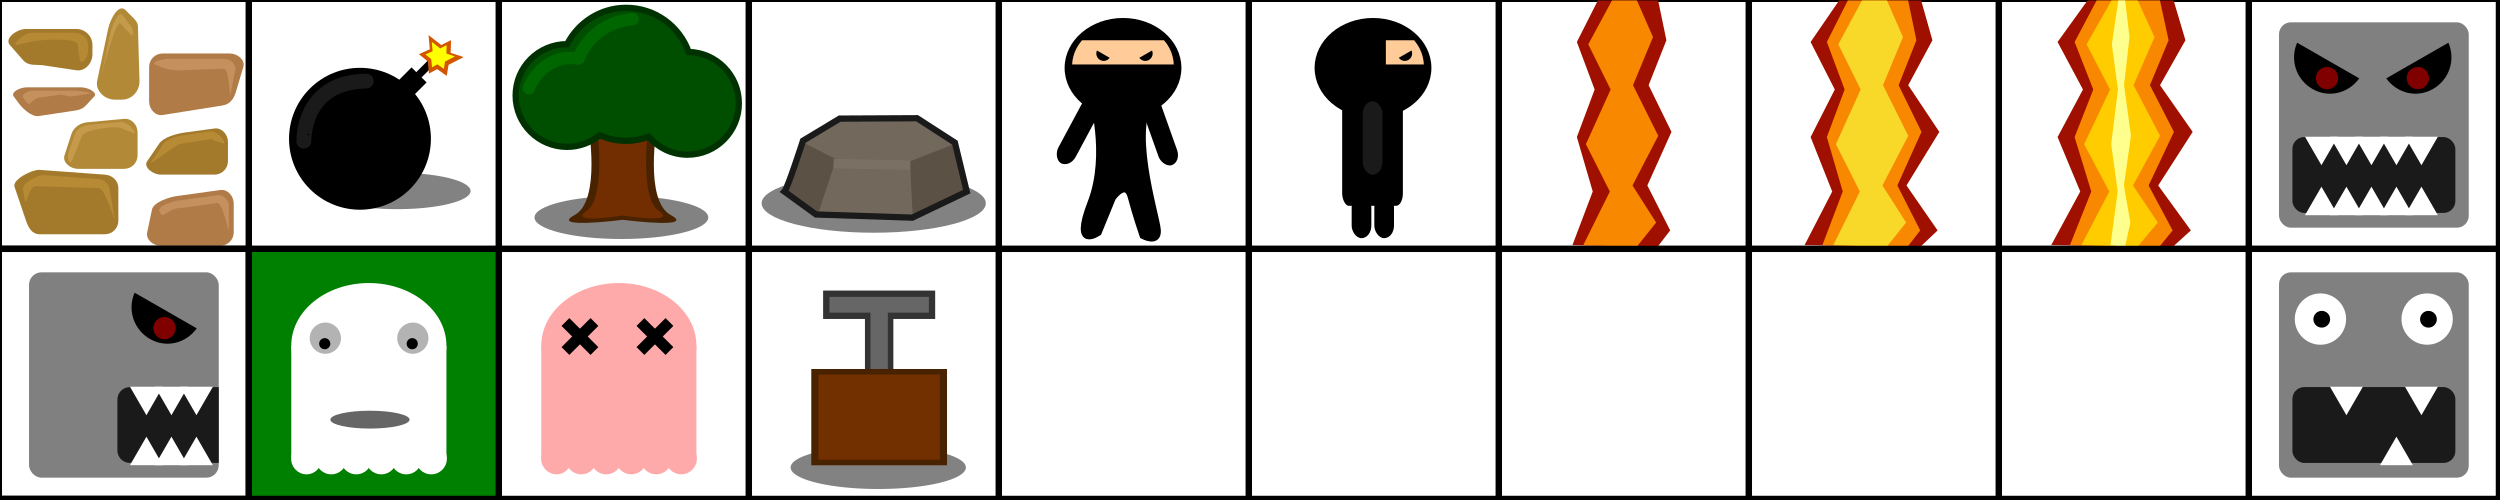<?xml version="1.0" encoding="UTF-8" standalone="no"?>
<!-- Created with Inkscape (http://www.inkscape.org/) -->

<svg
   xmlns:dc="http://purl.org/dc/elements/1.1/"
   xmlns:cc="http://creativecommons.org/ns#"
   xmlns:rdf="http://www.w3.org/1999/02/22-rdf-syntax-ns#"
   xmlns:svg="http://www.w3.org/2000/svg"
   xmlns="http://www.w3.org/2000/svg"
   xmlns:sodipodi="http://sodipodi.sourceforge.net/DTD/sodipodi-0.dtd"
   xmlns:inkscape="http://www.inkscape.org/namespaces/inkscape"
   width="400"
   height="80"
   id="svg2"
   version="1.1"
   inkscape:version="0.48.3.1 r9886"
   sodipodi:docname="spritesheet.svg">
  <defs
     id="defs4" />
  <sodipodi:namedview
     id="base"
     pagecolor="#000000"
     bordercolor="#666666"
     borderopacity="1.0"
     inkscape:pageopacity="0"
     inkscape:pageshadow="2"
     inkscape:zoom="2.8"
     inkscape:cx="180.05794"
     inkscape:cy="51.049922"
     inkscape:document-units="px"
     inkscape:current-layer="layer1"
     showgrid="false"
     inkscape:window-width="1920"
     inkscape:window-height="1004"
     inkscape:window-x="0"
     inkscape:window-y="24"
     inkscape:window-maximized="1"
     showguides="true"
     inkscape:guide-bbox="true" />
  <g
     inkscape:label="Layer 1"
     inkscape:groupmode="layer"
     id="layer1"
     transform="translate(0,-972.362)">
    <path
       sodipodi:type="arc"
       style="opacity:0.7;fill:#4d4d4d;fill-opacity:1;stroke:none"
       id="path3136"
       sodipodi:cx="64.902298"
       sodipodi:cy="34.570431"
       sodipodi:rx="14.77348"
       sodipodi:ry="3.661803"
       d="m 79.676,34.57 a 14.773,3.662 0 1 1 -29.547,0 14.773,3.662 0 1 1 29.547,0 z"
       transform="matrix(0.949,0,0,0.941,78.93,1014.626)" />
    <rect
       style="fill:#808080;fill-opacity:1;stroke:none"
       id="rect4986"
       width="30.357"
       height="32.857"
       x="4.643"
       y="1015.934"
       rx="2"
       ry="2" />
    <path
       transform="matrix(1,0,0,0.855,10.859,976.234)"
       d="m 178.166,8.18 c 0,5.16 -4.183,9.344 -9.344,9.344 -5.16,0 -9.344,-4.183 -9.344,-9.344 0,-5.16 4.183,-9.344 9.344,-9.344 5.16,0 9.344,4.183 9.344,9.344 z"
       sodipodi:ry="9.3439112"
       sodipodi:rx="9.3439112"
       sodipodi:cy="8.1801949"
       sodipodi:cx="168.82175"
       id="path4053"
       style="fill:#000000;fill-opacity:1;stroke:none"
       sodipodi:type="arc" />
    <path
       sodipodi:type="arc"
       style="opacity:0.7;fill:#4d4d4d;fill-opacity:1;stroke:none"
       id="path4033"
       sodipodi:cx="64.902298"
       sodipodi:cy="34.570431"
       sodipodi:rx="14.77348"
       sodipodi:ry="3.661803"
       d="m 79.676,34.57 c 0,2.022 -6.614,3.662 -14.773,3.662 -8.159,0 -14.773,-1.639 -14.773,-3.662 0,-2.022 6.614,-3.662 14.773,-3.662 8.159,0 14.773,1.639 14.773,3.662 z"
       transform="matrix(1.214,0,0,1.286,61.003,960.432)" />
    <path
       transform="matrix(0.941,0,0,0.941,38.348,974.626)"
       d="m 79.676,34.57 c 0,2.022 -6.614,3.662 -14.773,3.662 -8.159,0 -14.773,-1.639 -14.773,-3.662 0,-2.022 6.614,-3.662 14.773,-3.662 8.159,0 14.773,1.639 14.773,3.662 z"
       sodipodi:ry="3.661803"
       sodipodi:rx="14.77348"
       sodipodi:cy="34.570431"
       sodipodi:cx="64.902298"
       id="path3975"
       style="opacity:0.7;fill:#4d4d4d;fill-opacity:1;stroke:none"
       sodipodi:type="arc" />
    <path
       style="fill:#492200;fill-opacity:1;stroke:none"
       d="m 99.08,991.942 0,0.062 -4.969,0.281 c 0,0 2.129,12.147 -2.156,14.469 -3.982,2.157 6.178,0.967 7.688,0.781 1.581,0.194 11.621,1.366 7.656,-0.781 -4.286,-2.321 -2.156,-14.469 -2.156,-14.469 l -4.969,-0.281 0,-0.062 -0.531,0.031 -0.562,-0.031 z"
       id="path3972"
       inkscape:connector-curvature="0" />
    <path
       sodipodi:type="arc"
       style="opacity:0.7;fill:#4d4d4d;fill-opacity:1;stroke:none"
       id="path3805"
       sodipodi:cx="64.902298"
       sodipodi:cy="34.570431"
       sodipodi:rx="14.77348"
       sodipodi:ry="3.661803"
       d="m 79.676,34.57 c 0,2.022 -6.614,3.662 -14.773,3.662 -8.159,0 -14.773,-1.639 -14.773,-3.662 0,-2.022 6.614,-3.662 14.773,-3.662 8.159,0 14.773,1.639 14.773,3.662 z"
       transform="matrix(0.795,0,0,0.795,11.95,975.434)" />
    <path
       style="fill:#a37a2b;fill-opacity:1;stroke:none"
       d="m 4.148,976.999 8.075,0 c 1.423,0 2.569,1.146 2.569,2.569 l 0,1.468 c 0,1.423 -1.162,2.779 -2.569,2.569 l -5.22,-0.779 c -1.408,-0.21 -2.411,0.19 -3.348,-0.882 L 1.579,979.568 c -0.937,-1.072 1.146,-2.569 2.569,-2.569 z"
       id="rect3774"
       inkscape:connector-curvature="0"
       sodipodi:nodetypes="sssssssss" />
    <path
       style="fill:#b28937;fill-opacity:1;stroke:none"
       d="m 13.997,991.924 5.861,-0.544 c 1.188,-0.11 2.154,0.961 2.154,2.154 l 0,3.692 c 0,1.193 -0.961,2.154 -2.154,2.154 l -7.384,0 c -1.193,0 -2.521,-1.018 -2.154,-2.154 l 1.088,-3.366 c 0.367,-1.135 1.401,-1.826 2.589,-1.936 z"
       id="rect3776"
       inkscape:connector-curvature="0"
       sodipodi:nodetypes="sssssssss" />
    <path
       style="fill:#b07b47;fill-opacity:1;stroke:none"
       d="m 28.206,1003.743 7.036,-0.979 c 1.182,-0.165 2.154,0.961 2.154,2.154 l 0,4.615 c 0,1.193 -0.961,2.154 -2.154,2.154 l -9.538,0 c -1.193,0 -2.398,-0.986 -2.154,-2.154 l 0.761,-3.636 c 0.245,-1.168 2.712,-1.989 3.894,-2.154 z"
       id="rect3780"
       inkscape:connector-curvature="0"
       sodipodi:nodetypes="sssssssss" />
    <path
       style="fill:#a37a2b;fill-opacity:1;stroke:none"
       d="m 6.321,999.542 10.461,0.761 c 1.19,0.087 2.154,0.961 2.154,2.154 l 0,5.231 c 0,1.193 -0.961,2.154 -2.154,2.154 l -10.461,0 c -1.193,0 -1.77,-1.024 -2.154,-2.154 l -1.849,-5.448 c -0.384,-1.13 2.813,-2.784 4.003,-2.698 z"
       id="rect3782"
       inkscape:connector-curvature="0"
       sodipodi:nodetypes="sssssssss" />
    <path
       style="fill:#a37a2b;fill-opacity:1;stroke:none"
       d="m 29.511,993.572 4.808,-0.653 c 1.182,-0.161 2.154,0.961 2.154,2.154 l 0,3.077 c 0,1.193 -0.961,2.154 -2.154,2.154 l -8.615,0 c -1.193,0 -2.828,-1.169 -2.154,-2.154 l 1.958,-2.859 c 0.674,-0.984 2.821,-1.558 4.003,-1.719 z"
       id="rect3784"
       inkscape:connector-curvature="0"
       sodipodi:nodetypes="sssssssss" />
    <path
       style="fill:#b28937;fill-opacity:1;stroke:none"
       d="m 20.078,973.971 1.086,1.088 c 1.091,1.093 0.888,1.139 0.938,2.823 l 0.218,7.382 c 0.05,1.684 -1.243,3.041 -2.787,3.041 l -1.194,0 c -1.544,0 -3.135,-1.392 -2.787,-3.041 l 1.74,-8.252 c 0.348,-1.648 1.696,-4.133 2.787,-3.041 z"
       id="rect3786"
       inkscape:connector-curvature="0"
       sodipodi:nodetypes="sssssssss" />
    <path
       style="fill:#b07b47;fill-opacity:1;stroke:none"
       d="m 4.332,986.333 8.615,0 c 1.193,0 2.693,0.851 2.154,1.436 l -1.088,1.181 c -0.539,0.585 -0.865,0.932 -2.045,1.109 l -5.787,0.87 c -1.18,0.177 -2.661,-1.339 -3.133,-1.98 l -0.87,-1.181 c -0.472,-0.64 0.961,-1.436 2.154,-1.436 z"
       id="rect3784-1"
       inkscape:connector-curvature="0"
       sodipodi:nodetypes="sssssssss" />
    <path
       sodipodi:nodetypes="sssssssss"
       inkscape:connector-curvature="0"
       id="path3814"
       d="m 4.988,977.614 6.899,0 c 1.216,0 2.195,0.853 2.195,1.913 l 0,1.093 c 0,1.06 -1.187,2.346 -1.349,1.144 l -0.306,-2.272 c -0.162,-1.202 -6.142,-0.751 -7.245,-0.503 l -2.389,0.538 c -1.103,0.248 0.979,-1.913 2.195,-1.913 z"
       style="opacity:0.8;fill:#bd9038;fill-opacity:0.941;stroke:none" />
    <path
       sodipodi:nodetypes="sssssssss"
       inkscape:connector-curvature="0"
       id="path3816"
       d="m 26.856,981.689 9.089,0 c 1.007,0 2.106,0.853 1.818,1.818 l -1.01,3.389 c -0.288,0.965 -0.823,1.66 -1.818,1.818 l -8.079,1.286 c -0.995,0.158 -1.818,-0.811 -1.818,-1.818 l 0,-4.675 c 0,-1.007 0.811,-1.818 1.818,-1.818 z"
       style="opacity:0.8;fill:#c99664;fill-opacity:0;stroke:none" />
    <path
       style="fill:#b07b47;fill-opacity:1;stroke:none"
       d="m 26.012,980.919 10.769,0 c 1.193,0 2.494,1.01 2.154,2.154 l -1.197,4.015 c -0.341,1.143 -0.975,1.966 -2.154,2.154 l -9.572,1.523 c -1.178,0.188 -2.154,-0.961 -2.154,-2.154 l 0,-5.538 c 0,-1.193 0.961,-2.154 2.154,-2.154 z"
       id="rect3778"
       inkscape:connector-curvature="0"
       sodipodi:nodetypes="sssssssss" />
    <path
       sodipodi:nodetypes="sssssssss"
       inkscape:connector-curvature="0"
       id="path3818"
       d="m 26.947,981.772 8.907,0 c 0.987,0 1.968,0.812 1.781,1.782 l -0.759,3.937 c -0.187,0.969 -0.103,-4.178 -1.089,-4.141 l -6.918,0.26 c -0.986,0.037 -2.018,-0.11 -2.935,-0.474 l -1.077,-0.427 c -0.917,-0.364 1.102,-0.935 2.089,-0.935 z"
       style="opacity:0.8;fill:#c99664;fill-opacity:1;stroke:none" />
    <path
       sodipodi:nodetypes="sssssccs"
       inkscape:connector-curvature="0"
       id="path3820"
       d="m 28.813,1004.401 5.978,-0.794 c 1.004,-0.133 1.83,0.779 1.83,1.746 l 0,3.741 c 0,0.967 -0.903,-4.396 -1.907,-4.254 l -5.411,0.769 c -2.759,-0.051 -3.205,2.186 -3.798,0.537 -0.328,-0.912 2.304,-1.613 3.308,-1.746 z"
       style="fill:#c4915e;fill-opacity:1;stroke:none" />
    <path
       sodipodi:nodetypes="sssssssss"
       inkscape:connector-curvature="0"
       id="path3822"
       d="m 29.566,993.964 4.186,-0.568 c 1.029,-0.14 2.869,2.178 1.875,1.875 l -1.308,-0.398 c -0.994,-0.302 0.613,-0.438 -0.414,-0.279 l -4.962,0.769 c -1.027,0.159 -5.296,3.759 -4.721,2.894 l 1.859,-2.797 c 0.575,-0.865 2.456,-1.357 3.485,-1.496 z"
       style="fill:#b78b35;fill-opacity:1;stroke:none" />
    <path
       sodipodi:nodetypes="sssssssss"
       inkscape:connector-curvature="0"
       id="path3824"
       d="m 7.025,1000.387 8.743,0.636 c 0.995,0.072 1.633,0.817 1.8,1.8 l 0.769,4.525 c 0.167,0.983 -1.496,-4.862 -2.492,-4.892 L 5.641,1002.149 c -0.997,-0.03 -1.48,3.337 -1.646,2.354 l -0.315,-1.861 c -0.166,-0.983 2.351,-2.327 3.345,-2.255 z"
       style="fill:#b78b35;fill-opacity:1;stroke:none" />
    <path
       sodipodi:nodetypes="sssssssss"
       inkscape:connector-curvature="0"
       id="path3826"
       d="m 5.35,986.877 6.582,0 c 0.912,0 3.116,0.348 2.516,0.444 l -2.898,0.467 c -0.6,0.097 -1.313,-0.37 -2.215,-0.24 l -3.116,0.447 c -0.902,0.13 -1.489,1.37 -1.85,0.88 l -0.665,-0.902 c -0.361,-0.489 0.734,-1.097 1.646,-1.097 z"
       style="fill:#c4915e;fill-opacity:1;stroke:none" />
    <path
       sodipodi:nodetypes="sssssssss"
       inkscape:connector-curvature="0"
       id="path3828"
       d="m 14.234,992.328 5.21,-0.454 c 1.056,-0.092 2.837,2.171 1.915,1.798 l -2.077,-0.841 c -0.923,-0.374 -5.745,0.277 -6.145,1.259 l -1.564,3.846 c -0.4,0.983 -0.933,-0.235 -0.607,-1.182 l 0.967,-2.809 c 0.326,-0.948 1.245,-1.524 2.301,-1.616 z"
       style="opacity:0.8;fill:#c99f4f;fill-opacity:1;stroke:none" />
    <path
       sodipodi:nodetypes="sccssss"
       inkscape:connector-curvature="0"
       id="path3830"
       d="m 19.688,974.86 1.019,1.405 c 0.396,0.061 1.26,2.791 -0.147,1.249 l -1.26,-1.385 c -0.828,-0.91 -3.344,9.582 -3.067,8.268 l 1.387,-6.577 c 0.277,-1.313 1.345,-3.958 2.067,-2.962 z"
       style="fill:#c49b4a;fill-opacity:1;stroke:none" />
    <path
       sodipodi:type="arc"
       style="fill:#000000;fill-opacity:1;stroke:none"
       id="path3029"
       sodipodi:cx="48.75"
       sodipodi:cy="7.6785717"
       sodipodi:rx="18.928572"
       sodipodi:ry="18.928572"
       d="m 67.679,7.679 c 0,10.454 -8.475,18.929 -18.929,18.929 -10.454,0 -18.929,-8.475 -18.929,-18.929 C 29.821,-2.775 38.296,-11.25 48.75,-11.25 c 10.454,0 18.929,8.475 18.929,18.929 z"
       transform="matrix(0.424,-0.424,0.424,0.424,33.67,1011.981)" />
    <rect
       style="fill:none;stroke:#000000;stroke-opacity:1"
       id="rect3799"
       width="40"
       height="40"
       x="-0.179"
       y="972.184" />
    <rect
       y="972.184"
       x="39.821"
       height="40"
       width="40"
       id="rect3801"
       style="fill:none;stroke:#000000;stroke-opacity:1" />
    <path
       style="fill:none;stroke:#1a1a1a;stroke-width:2.384;stroke-linecap:round;stroke-linejoin:miter;stroke-miterlimit:4;stroke-opacity:1;stroke-dasharray:none"
       d="m 48.603,994.939 c 0.071,0.071 -0.403,-9.452 9.996,-9.605"
       id="path3817"
       inkscape:connector-curvature="0"
       sodipodi:nodetypes="cc" />
    <rect
       style="fill:#000000;fill-opacity:1;stroke:none"
       id="rect3819"
       width="3.122"
       height="3.405"
       x="-651.85"
       y="741.863"
       transform="matrix(0.707,-0.707,0.707,0.707,0,0)" />
    <rect
       y="742.932"
       x="-651.596"
       height="1.198"
       width="6.232"
       id="rect3827"
       style="fill:#000000;fill-opacity:1;stroke:none"
       transform="matrix(0.707,-0.707,0.707,0.707,0,0)" />
    <path
       style="fill:#d45500;fill-opacity:1;stroke:none"
       d="m 71.475,984.501 0.298,-1.763 2.397,-1.241 -2.068,-0.683 0.061,-2.026 -1.563,0.779 -2.035,-1.587 0.204,2.264 -1.745,0.79 1.416,1.135 0.19,1.976 1.312,-0.729 z"
       id="path3821"
       inkscape:connector-curvature="0"
       sodipodi:nodetypes="ccccccccccccc" />
    <path
       sodipodi:nodetypes="ccccccccccccc"
       inkscape:connector-curvature="0"
       id="path3825"
       d="m 71.008,983.372 0.197,-1.166 1.585,-0.821 -1.368,-0.452 0.041,-1.34 -1.034,0.515 -1.346,-1.05 0.135,1.498 -1.154,0.522 0.936,0.75 0.125,1.307 0.868,-0.482 z"
       style="fill:#ffff00;fill-opacity:1;stroke:none" />
    <rect
       style="fill:none;stroke:#000000;stroke-opacity:1"
       id="rect3829"
       width="40"
       height="40"
       x="79.821"
       y="972.184" />
    <path
       inkscape:connector-curvature="0"
       id="path3977"
       d="m 99.217,991.942 0,0.059 -3.729,0.269 c 0,0 1.598,11.608 -1.618,13.826 -2.989,2.061 4.637,0.924 5.77,0.747 1.187,0.185 8.722,1.305 5.747,-0.747 -3.217,-2.218 -1.618,-13.826 -1.618,-13.826 l -3.729,-0.269 0,-0.059 -0.399,0.03 -0.422,-0.03 z"
       style="opacity:0.753;fill:#803300;fill-opacity:1;stroke:none" />
    <path
       style="fill:#004e00;fill-opacity:1;stroke:#003100;stroke-opacity:1"
       d="m 100.188,973.612 c -4.123,0 -7.676,2.374 -9.438,5.812 -0.002,0.004 -0.029,-0.004 -0.031,0 -4.537,0 -8.219,3.682 -8.219,8.219 0,4.537 3.682,8.219 8.219,8.219 1.985,0 3.799,-0.703 5.219,-1.875 1.305,0.572 2.733,0.906 4.25,0.906 1.267,0 2.467,-0.25 3.594,-0.656 1.506,1.749 3.73,2.875 6.219,2.875 4.537,0 8.219,-3.682 8.219,-8.219 0,-4.474 -3.581,-8.119 -8.031,-8.219 -1.468,-4.112 -5.384,-7.062 -10,-7.062 z"
       id="path3962"
       inkscape:connector-curvature="0" />
    <path
       style="fill:none;stroke:#006600;stroke-width:2;stroke-linecap:round;stroke-linejoin:round;stroke-miterlimit:4;stroke-opacity:1;stroke-dasharray:none"
       d="m 84.6,986.477 c 0,0 1.934,-5.325 7.616,-4.82"
       id="path3979"
       inkscape:connector-curvature="0"
       sodipodi:nodetypes="cc" />
    <path
       inkscape:connector-curvature="0"
       id="path3981"
       d="m 92.579,981.734 c 0,0 1.796,-5.662 8.634,-6.316"
       style="fill:none;stroke:#006600;stroke-width:2;stroke-linecap:round;stroke-linejoin:round;stroke-miterlimit:4;stroke-opacity:1;stroke-dasharray:none"
       sodipodi:nodetypes="cc" />
    <rect
       y="972.184"
       x="119.821"
       height="40"
       width="40"
       id="rect4002"
       style="fill:none;stroke:#000000;stroke-opacity:1" />
    <path
       style="fill:#5b5245;fill-opacity:1;stroke:none"
       d="m 128.446,994.648 -2.872,8.371 c 0,0 5.42,4.774 5.528,3.516 0.108,-1.258 3.082,-9.015 3.082,-9.015 z"
       id="path4027"
       inkscape:connector-curvature="0"
       sodipodi:nodetypes="ccscc" />
    <path
       style="fill:#72685c;fill-opacity:1;stroke:none"
       d="m 133.87,997.602 12.058,0.486 0.084,8.964 -15.183,-0.288 z"
       id="path4029"
       inkscape:connector-curvature="0"
       sodipodi:nodetypes="ccccc" />
    <path
       style="fill:#5b5245;fill-opacity:1;stroke:none"
       d="m 145.591,997.772 6.784,-2.847 2.351,8.059 -8.713,4.069 z"
       id="path4031"
       inkscape:connector-curvature="0"
       sodipodi:nodetypes="ccccc" />
    <path
       style="fill:#72685c;fill-opacity:1;stroke:#72685c;stroke-width:1px;stroke-linecap:butt;stroke-linejoin:miter;stroke-opacity:1"
       d="m 128.938,994.817 c -0.64,0.072 5.673,-2.978 5.673,-2.978 l 11.633,0.118 5.731,3.188 -6.502,2.545 -11.774,-0.446 z"
       id="path4014"
       inkscape:connector-curvature="0"
       sodipodi:nodetypes="ccccccc" />
    <path
       style="fill:none;stroke:#7a7064;stroke-width:1.5;stroke-linecap:butt;stroke-linejoin:miter;stroke-miterlimit:4;stroke-opacity:1;stroke-dasharray:none"
       d="m 133.362,998.547 12.274,0.229"
       id="path4037"
       inkscape:connector-curvature="0"
       sodipodi:nodetypes="cc" />
    <path
       style="fill:none;stroke:#1a1a1a;stroke-width:1px;stroke-linecap:butt;stroke-linejoin:miter;stroke-opacity:1"
       d="m 125.511,1003.018 c 0.505,-0.505 2.967,-8.144 2.967,-8.144 l 5.872,-3.535 12.374,-0.063 6.061,3.914 1.894,7.829 -8.713,4.167 -15.405,-0.505 z"
       id="path4039"
       inkscape:connector-curvature="0"
       sodipodi:nodetypes="ccccccccc" />
    <rect
       style="fill:none;stroke:#000000;stroke-opacity:1"
       id="rect4047"
       width="40"
       height="40"
       x="159.821"
       y="972.184" />
    <path
       style="fill:#ffcc99;fill-opacity:1;stroke:none"
       d="m 173.123,978.808 c -0.938,1.094 -1.524,2.416 -1.579,3.864 l 16.257,0 c -0.056,-1.448 -0.615,-2.77 -1.552,-3.864 l -13.126,0 z"
       id="path4049"
       inkscape:connector-curvature="0" />
    <path
       style="fill:#000000;fill-opacity:1;stroke:none"
       d="m 175.51,980.441 c -0.242,0.553 -0.035,1.205 0.501,1.513 0.536,0.308 1.176,0.142 1.532,-0.346 l -2.033,-1.167 z"
       id="path4058"
       inkscape:connector-curvature="0" />
    <path
       inkscape:connector-curvature="0"
       id="path4065"
       d="m 184.326,980.441 c 0.242,0.553 0.035,1.205 -0.501,1.513 -0.536,0.308 -1.176,0.142 -1.532,-0.346 l 2.033,-1.167 z"
       style="fill:#000000;fill-opacity:1;stroke:none" />
    <rect
       ry="2"
       rx="1.635"
       y="992.333"
       x="-159.585"
       height="11.743"
       width="3.149"
       id="rect4075"
       style="fill:#000000;fill-opacity:1;stroke:none"
       transform="matrix(0.942,-0.335,0.335,0.942,0,0)" />
    <rect
       style="fill:#000000;fill-opacity:1;stroke:none"
       id="rect4077"
       width="3.149"
       height="11.743"
       x="620.347"
       y="787.7"
       rx="1.635"
       ry="2"
       transform="matrix(0.881,0.473,-0.473,0.881,0,0)" />
    <rect
       y="972.184"
       x="199.821"
       height="40"
       width="40"
       id="rect4079"
       style="fill:none;stroke:#000000;stroke-opacity:1" />
    <path
       sodipodi:type="arc"
       style="fill:#000000;fill-opacity:1;stroke:none"
       id="path4097"
       sodipodi:cx="168.82175"
       sodipodi:cy="8.1801949"
       sodipodi:rx="9.3439112"
       sodipodi:ry="9.3439112"
       d="m 178.166,8.18 c 0,5.16 -4.183,9.344 -9.344,9.344 -5.16,0 -9.344,-4.183 -9.344,-9.344 0,-5.16 4.183,-9.344 9.344,-9.344 5.16,0 9.344,4.183 9.344,9.344 z"
       transform="matrix(1,0,0,0.855,50.859,976.234)" />
    <path
       style="fill:#ffcc99;fill-opacity:1;stroke:none"
       d="m 221.737,978.8 0,3.875 6.076,0 c -0.056,-1.448 -0.625,-2.782 -1.562,-3.875 z"
       id="path4099"
       inkscape:connector-curvature="0"
       sodipodi:nodetypes="ccccc" />
    <path
       inkscape:connector-curvature="0"
       id="path4101"
       d="m 215.51,980.441 c -0.242,0.553 -0.035,1.205 0.501,1.513 0.536,0.308 1.176,0.142 1.532,-0.346 l -2.033,-1.167 z"
       style="fill:#000000;fill-opacity:1;stroke:none" />
    <path
       style="fill:#000000;fill-opacity:1;stroke:none"
       d="m 225.841,980.441 c 0.242,0.553 0.035,1.205 -0.501,1.513 -0.536,0.308 -1.176,0.142 -1.532,-0.346 l 2.033,-1.167 z"
       id="path4103"
       inkscape:connector-curvature="0" />
    <rect
       ry="2"
       rx="1.076"
       y="988.119"
       x="214.745"
       height="17.173"
       width="9.715"
       id="rect4105"
       style="fill:#000000;fill-opacity:1;stroke:none" />
    <rect
       style="fill:#000000;fill-opacity:1;stroke:none"
       id="rect4107"
       width="3.149"
       height="6.945"
       x="216.266"
       y="1003.523"
       rx="1.635"
       ry="2" />
    <rect
       ry="2"
       rx="1.635"
       y="1003.523"
       x="219.892"
       height="6.945"
       width="3.149"
       id="rect4109"
       style="fill:#000000;fill-opacity:1;stroke:none" />
    <rect
       style="fill:#1a1a1a;fill-opacity:1;stroke:none"
       id="rect4111"
       width="3.149"
       height="11.743"
       x="218.039"
       y="988.56"
       rx="1.635"
       ry="2" />
    <rect
       style="fill:none;stroke:#000000;stroke-opacity:1"
       id="rect4119"
       width="40"
       height="40"
       x="239.821"
       y="972.184" />
    <path
       style="fill:#000000;stroke:#000000;stroke-width:1px;stroke-linecap:butt;stroke-linejoin:miter;stroke-opacity:1"
       d="m 174.63,987.614 c 0,0 2.904,9.344 -0.126,17.173 -3.03,7.829 1.263,4.798 1.263,4.798 l 2.273,-5.556 c 0,0 2.147,-3.03 2.904,-0.126 0.758,2.904 1.894,6.187 1.894,6.187 0,0 2.525,1.389 2.399,-0.884 -0.126,-2.273 -5.177,-17.678 -0.253,-21.592 4.924,-3.914 -10.354,0 -10.354,0 z"
       id="path3043"
       inkscape:connector-curvature="0" />
    <path
       inkscape:connector-curvature="0"
       id="path3829"
       d="m 251.587,1011.581 3.251,-8.575 -2.54,-8.714 2.845,-7.607 -2.845,-7.607 3.353,-6.639 9.652,0 1.321,6.362 -2.845,7.192 3.657,7.469 -3.861,8.575 3.657,7.192 -2.032,2.628 z"
       style="fill:#a01000;fill-opacity:1;stroke:none" />
    <path
       style="fill:#f88800;fill-opacity:1;stroke:none"
       d="m 253.326,1011.581 4.25,-8.575 -3.83,-7.577 3.956,-8.744 -3.577,-7.228 3.787,-7.018 3.997,0 2.567,5.857 -3.198,7.697 4.04,8.1 -4.124,7.944 3.787,5.93 -3.114,3.891 z"
       id="path3831"
       inkscape:connector-curvature="0"
       sodipodi:nodetypes="cccccccccccccc" />
    <rect
       y="972.184"
       x="279.821"
       height="40"
       width="40"
       id="rect3833"
       style="fill:none;stroke:#000000;stroke-opacity:1"
       inkscape:export-filename="/home/markus/bomb.js/gfx/path3839.png"
       inkscape:export-xdpi="87.800003"
       inkscape:export-ydpi="87.800003" />
    <path
       inkscape:connector-curvature="0"
       id="path3835"
       d="m 288.73,1011.581 4.423,-8.575 -3.456,-8.714 3.87,-7.607 -3.87,-7.607 4.561,-6.639 13.131,0 1.797,6.362 -3.87,7.192 4.976,7.469 -5.253,8.575 4.976,7.192 -2.765,2.628 z"
       style="fill:#a01000;fill-opacity:1;stroke:none"
       inkscape:export-filename="/home/markus/bomb.js/gfx/path3839.png"
       inkscape:export-xdpi="87.800003"
       inkscape:export-ydpi="87.800003" />
    <path
       style="fill:#f88800;fill-opacity:1;stroke:none"
       d="m 291.587,1011.581 3.251,-8.575 -2.54,-8.714 2.845,-7.607 -2.845,-7.607 3.353,-6.639 9.652,0 1.321,6.362 -2.845,7.192 3.657,7.469 -3.861,8.575 3.657,7.192 -2.032,2.628 z"
       id="path3837"
       inkscape:connector-curvature="0"
       inkscape:export-filename="/home/markus/bomb.js/gfx/path3839.png"
       inkscape:export-xdpi="87.800003"
       inkscape:export-ydpi="87.800003" />
    <path
       sodipodi:nodetypes="cccccccccccccc"
       inkscape:connector-curvature="0"
       id="path3839"
       d="m 293.326,1011.581 4.25,-8.575 -3.83,-7.577 3.956,-8.744 -3.577,-7.228 3.787,-7.018 3.997,0 2.567,5.857 -3.198,7.697 4.04,8.1 -4.124,7.944 3.787,5.93 -3.114,3.891 z"
       style="fill:#f8d828;fill-opacity:1;stroke:none"
       inkscape:export-xdpi="87.800003"
       inkscape:export-ydpi="87.800003" />
    <rect
       style="fill:none;stroke:#000000;stroke-opacity:1"
       id="rect3841"
       width="40"
       height="40"
       x="319.821"
       y="972.184" />
    <path
       style="fill:#a01000;fill-opacity:1;stroke:none"
       d="m 328.194,1011.581 4.643,-8.575 -3.627,-8.714 4.063,-7.607 -4.063,-7.607 4.788,-6.639 13.784,0 1.886,6.362 -4.063,7.192 5.223,7.469 -5.514,8.575 5.223,7.192 -2.902,2.628 z"
       id="path3843"
       inkscape:connector-curvature="0" />
    <path
       inkscape:connector-curvature="0"
       id="path3845"
       d="m 331.193,1011.581 3.413,-8.575 -2.666,-8.714 2.986,-7.607 -2.986,-7.607 3.519,-6.639 10.131,0 1.386,6.362 -2.986,7.192 3.839,7.469 -4.052,8.575 3.839,7.192 -2.133,2.628 z"
       style="fill:#f88800;fill-opacity:1;stroke:none" />
    <path
       style="fill:#ffcc00;fill-opacity:1;stroke:none"
       d="m 333.018,1011.581 4.462,-8.575 -4.02,-7.577 4.152,-8.744 -3.755,-7.228 3.976,-7.018 4.195,0 2.695,5.857 -3.357,7.697 4.241,8.1 -4.329,7.944 3.976,5.93 -3.269,3.891 z"
       id="path3847"
       inkscape:connector-curvature="0"
       sodipodi:nodetypes="cccccccccccccc" />
    <path
       sodipodi:nodetypes="cccccccccccccc"
       inkscape:connector-curvature="0"
       id="path3849"
       d="m 337.676,1011.581 1.16,-8.575 -1.045,-7.577 1.08,-8.744 -0.977,-7.228 1.034,-7.018 1.091,0 0.701,5.857 -0.873,7.697 1.103,8.1 -1.126,7.944 1.034,5.93 -0.85,3.891 z"
       style="fill:#ffff8d;fill-opacity:1;stroke:none" />
    <rect
       y="972.184"
       x="359.821"
       height="40"
       width="40"
       id="rect3052"
       style="fill:none;stroke:#000000;stroke-opacity:1" />
    <rect
       style="fill:#808080;fill-opacity:1;stroke:none"
       id="rect3054"
       width="30.357"
       height="32.857"
       x="364.643"
       y="975.934"
       ry="1.9" />
    <rect
       y="994.291"
       x="366.786"
       height="12.143"
       width="26.071"
       id="rect3824"
       style="fill:#1a1a1a;fill-opacity:1;stroke:none"
       ry="1.9" />
    <path
       inkscape:connector-curvature="0"
       id="path3827"
       d="m 367.539,979.195 c -1.183,2.708 -0.171,5.895 2.451,7.399 2.621,1.505 5.752,0.695 7.492,-1.692 l -9.943,-5.707 z"
       style="fill:#000000;fill-opacity:1;stroke:none" />
    <path
       style="fill:#000000;fill-opacity:1;stroke:none"
       d="m 391.742,979.195 c 1.183,2.708 0.171,5.895 -2.451,7.399 -2.621,1.505 -5.752,0.695 -7.492,-1.692 l 9.943,-5.707 z"
       id="path3834"
       inkscape:connector-curvature="0" />
    <g
       id="g3852"
       transform="translate(0.714,-40)">
      <path
         inkscape:transform-center-y="0.76024046"
         transform="translate(180.536,1089.684)"
         d="m 190.179,-50.888 -2.634,-4.561 5.267,0 z"
         inkscape:randomized="0"
         inkscape:rounded="0"
         inkscape:flatsided="true"
         sodipodi:arg2="2.6179939"
         sodipodi:arg1="1.5707963"
         sodipodi:r2="1.5204809"
         sodipodi:r1="3.040962"
         sodipodi:cy="-53.92857"
         sodipodi:cx="190.17857"
         sodipodi:sides="3"
         id="path3842"
         style="fill:#ffffff;fill-opacity:1;stroke:none"
         sodipodi:type="star" />
      <path
         sodipodi:type="star"
         style="fill:#ffffff;fill-opacity:1;stroke:none"
         id="path3844"
         sodipodi:sides="3"
         sodipodi:cx="190.17857"
         sodipodi:cy="-53.92857"
         sodipodi:r1="3.040962"
         sodipodi:r2="1.5204809"
         sodipodi:arg1="1.5707963"
         sodipodi:arg2="2.6179939"
         inkscape:flatsided="true"
         inkscape:rounded="0"
         inkscape:randomized="0"
         d="m 190.179,-50.888 -2.634,-4.561 5.267,0 z"
         transform="translate(184.536,1089.684)"
         inkscape:transform-center-y="0.76024046" />
      <path
         inkscape:transform-center-y="0.76024046"
         transform="translate(188.536,1089.684)"
         d="m 190.179,-50.888 -2.634,-4.561 5.267,0 z"
         inkscape:randomized="0"
         inkscape:rounded="0"
         inkscape:flatsided="true"
         sodipodi:arg2="2.6179939"
         sodipodi:arg1="1.5707963"
         sodipodi:r2="1.5204809"
         sodipodi:r1="3.040962"
         sodipodi:cy="-53.92857"
         sodipodi:cx="190.17857"
         sodipodi:sides="3"
         id="path3846"
         style="fill:#ffffff;fill-opacity:1;stroke:none"
         sodipodi:type="star" />
      <path
         sodipodi:type="star"
         style="fill:#ffffff;fill-opacity:1;stroke:none"
         id="path3848"
         sodipodi:sides="3"
         sodipodi:cx="190.17857"
         sodipodi:cy="-53.92857"
         sodipodi:r1="3.040962"
         sodipodi:r2="1.5204809"
         sodipodi:arg1="1.5707963"
         sodipodi:arg2="2.6179939"
         inkscape:flatsided="true"
         inkscape:rounded="0"
         inkscape:randomized="0"
         d="m 190.179,-50.888 -2.634,-4.561 5.267,0 z"
         transform="translate(192.536,1089.684)"
         inkscape:transform-center-y="0.76024046" />
      <path
         inkscape:transform-center-y="0.76024046"
         transform="translate(196.536,1089.684)"
         d="m 190.179,-50.888 -2.634,-4.561 5.267,0 z"
         inkscape:randomized="0"
         inkscape:rounded="0"
         inkscape:flatsided="true"
         sodipodi:arg2="2.6179939"
         sodipodi:arg1="1.5707963"
         sodipodi:r2="1.5204809"
         sodipodi:r1="3.040962"
         sodipodi:cy="-53.92857"
         sodipodi:cx="190.17857"
         sodipodi:sides="3"
         id="path3850"
         style="fill:#ffffff;fill-opacity:1;stroke:none"
         sodipodi:type="star" />
    </g>
    <path
       sodipodi:type="arc"
       style="fill:#800000;fill-opacity:1;stroke:none"
       id="path3859"
       sodipodi:cx="220.35715"
       sodipodi:cy="-38.75"
       sodipodi:rx="1.7857143"
       sodipodi:ry="1.7857143"
       d="m 222.143,-38.75 c 0,0.986 -0.799,1.786 -1.786,1.786 -0.986,0 -1.786,-0.799 -1.786,-1.786 0,-0.986 0.799,-1.786 1.786,-1.786 0.986,0 1.786,0.799 1.786,1.786 z"
       transform="translate(151.964,1023.612)" />
    <path
       transform="translate(166.5,1023.612)"
       d="m 222.143,-38.75 c 0,0.986 -0.799,1.786 -1.786,1.786 -0.986,0 -1.786,-0.799 -1.786,-1.786 0,-0.986 0.799,-1.786 1.786,-1.786 0.986,0 1.786,0.799 1.786,1.786 z"
       sodipodi:ry="1.7857143"
       sodipodi:rx="1.7857143"
       sodipodi:cy="-38.75"
       sodipodi:cx="220.35715"
       id="path3861"
       style="fill:#800000;fill-opacity:1;stroke:none"
       sodipodi:type="arc" />
    <g
       transform="matrix(1,0,0,-1,0.714,2041.031)"
       id="g3863">
      <path
         sodipodi:type="star"
         style="fill:#ffffff;fill-opacity:1;stroke:none"
         id="path3865"
         sodipodi:sides="3"
         sodipodi:cx="190.17857"
         sodipodi:cy="-53.92857"
         sodipodi:r1="3.040962"
         sodipodi:r2="1.5204809"
         sodipodi:arg1="1.5707963"
         sodipodi:arg2="2.6179939"
         inkscape:flatsided="true"
         inkscape:rounded="0"
         inkscape:randomized="0"
         d="m 190.179,-50.888 -2.634,-4.561 5.267,0 z"
         transform="translate(180.536,1089.684)"
         inkscape:transform-center-y="0.76024046" />
      <path
         inkscape:transform-center-y="0.76024046"
         transform="translate(184.536,1089.684)"
         d="m 190.179,-50.888 -2.634,-4.561 5.267,0 z"
         inkscape:randomized="0"
         inkscape:rounded="0"
         inkscape:flatsided="true"
         sodipodi:arg2="2.6179939"
         sodipodi:arg1="1.5707963"
         sodipodi:r2="1.5204809"
         sodipodi:r1="3.040962"
         sodipodi:cy="-53.92857"
         sodipodi:cx="190.17857"
         sodipodi:sides="3"
         id="path3867"
         style="fill:#ffffff;fill-opacity:1;stroke:none"
         sodipodi:type="star" />
      <path
         sodipodi:type="star"
         style="fill:#ffffff;fill-opacity:1;stroke:none"
         id="path3869"
         sodipodi:sides="3"
         sodipodi:cx="190.17857"
         sodipodi:cy="-53.92857"
         sodipodi:r1="3.040962"
         sodipodi:r2="1.5204809"
         sodipodi:arg1="1.5707963"
         sodipodi:arg2="2.6179939"
         inkscape:flatsided="true"
         inkscape:rounded="0"
         inkscape:randomized="0"
         d="m 190.179,-50.888 -2.634,-4.561 5.267,0 z"
         transform="translate(188.536,1089.684)"
         inkscape:transform-center-y="0.76024046" />
      <path
         inkscape:transform-center-y="0.76024046"
         transform="translate(192.536,1089.684)"
         d="m 190.179,-50.888 -2.634,-4.561 5.267,0 z"
         inkscape:randomized="0"
         inkscape:rounded="0"
         inkscape:flatsided="true"
         sodipodi:arg2="2.6179939"
         sodipodi:arg1="1.5707963"
         sodipodi:r2="1.5204809"
         sodipodi:r1="3.040962"
         sodipodi:cy="-53.92857"
         sodipodi:cx="190.17857"
         sodipodi:sides="3"
         id="path3871"
         style="fill:#ffffff;fill-opacity:1;stroke:none"
         sodipodi:type="star" />
      <path
         sodipodi:type="star"
         style="fill:#ffffff;fill-opacity:1;stroke:none"
         id="path3873"
         sodipodi:sides="3"
         sodipodi:cx="190.17857"
         sodipodi:cy="-53.92857"
         sodipodi:r1="3.040962"
         sodipodi:r2="1.5204809"
         sodipodi:arg1="1.5707963"
         sodipodi:arg2="2.6179939"
         inkscape:flatsided="true"
         inkscape:rounded="0"
         inkscape:randomized="0"
         d="m 190.179,-50.888 -2.634,-4.561 5.267,0 z"
         transform="translate(196.536,1089.684)"
         inkscape:transform-center-y="0.76024046" />
    </g>
    <rect
       y="1012.184"
       x="-0.179"
       height="40"
       width="40"
       id="rect4816"
       style="fill:none;stroke:#000000;stroke-opacity:1" />
    <rect
       style="fill:#008000;stroke:#000000;stroke-opacity:1"
       id="rect4818"
       width="40"
       height="40"
       x="39.821"
       y="1012.184" />
    <rect
       y="1012.184"
       x="79.821"
       height="40"
       width="40"
       id="rect4830"
       style="fill:none;stroke:#000000;stroke-opacity:1" />
    <rect
       style="fill:none;stroke:#000000;stroke-opacity:1"
       id="rect4840"
       width="40"
       height="40"
       x="119.821"
       y="1012.184" />
    <rect
       y="1012.184"
       x="159.821"
       height="40"
       width="40"
       id="rect4854"
       style="fill:none;stroke:#000000;stroke-opacity:1" />
    <rect
       style="fill:none;stroke:#000000;stroke-opacity:1"
       id="rect4866"
       width="40"
       height="40"
       x="199.821"
       y="1012.184" />
    <rect
       y="1012.184"
       x="239.821"
       height="40"
       width="40"
       id="rect4884"
       style="fill:none;stroke:#000000;stroke-opacity:1" />
    <rect
       inkscape:export-ydpi="87.800003"
       inkscape:export-xdpi="87.800003"
       inkscape:export-filename="/home/markus/bomb.js/gfx/path3839.png"
       style="fill:none;stroke:#000000;stroke-opacity:1"
       id="rect4892"
       width="40"
       height="40"
       x="279.821"
       y="1012.184" />
    <rect
       y="1012.184"
       x="319.821"
       height="40"
       width="40"
       id="rect4900"
       style="fill:none;stroke:#000000;stroke-opacity:1" />
    <rect
       style="fill:none;stroke:#000000;stroke-opacity:1"
       id="rect4910"
       width="40"
       height="40"
       x="359.821"
       y="1012.184" />
    <rect
       style="fill:none;stroke:#000000;stroke-opacity:1"
       id="rect4948"
       width="40"
       height="40"
       x="-0.179"
       y="1012.184" />
    <path
       style="fill:#1a1a1a;fill-opacity:1;stroke:none"
       d="m 20.781,1034.3 c -1.108,0 -2,0.892 -2,2 l 0,8.125 c 0,1.108 0.892,2 2,2 l 14.219,0 0,-12.125 -14.219,0 z"
       id="rect4950"
       inkscape:connector-curvature="0" />
    <path
       style="fill:#000000;fill-opacity:1;stroke:none"
       d="m 21.539,1019.195 c -1.183,2.708 -0.171,5.895 2.451,7.399 2.621,1.505 5.752,0.695 7.492,-1.692 l -9.943,-5.707 z"
       id="path4954"
       inkscape:connector-curvature="0" />
    <g
       id="g4993"
       transform="translate(0,-40)">
      <path
         sodipodi:type="star"
         style="fill:#ffffff;fill-opacity:1;stroke:none"
         id="path4960"
         sodipodi:sides="3"
         sodipodi:cx="190.17857"
         sodipodi:cy="-53.92857"
         sodipodi:r1="3.040962"
         sodipodi:r2="1.5204809"
         sodipodi:arg1="1.5707963"
         sodipodi:arg2="2.6179939"
         inkscape:flatsided="true"
         inkscape:rounded="0"
         inkscape:randomized="0"
         d="m 190.179,-50.888 -2.634,-4.561 5.267,0 z"
         transform="translate(-166.75,1129.684)"
         inkscape:transform-center-y="0.76024046" />
      <path
         inkscape:transform-center-y="0.76024046"
         transform="translate(-162.75,1129.684)"
         d="m 190.179,-50.888 -2.634,-4.561 5.267,0 z"
         inkscape:randomized="0"
         inkscape:rounded="0"
         inkscape:flatsided="true"
         sodipodi:arg2="2.6179939"
         sodipodi:arg1="1.5707963"
         sodipodi:r2="1.5204809"
         sodipodi:r1="3.040962"
         sodipodi:cy="-53.92857"
         sodipodi:cx="190.17857"
         sodipodi:sides="3"
         id="path4962"
         style="fill:#ffffff;fill-opacity:1;stroke:none"
         sodipodi:type="star" />
      <path
         sodipodi:type="star"
         style="fill:#ffffff;fill-opacity:1;stroke:none"
         id="path4964"
         sodipodi:sides="3"
         sodipodi:cx="190.17857"
         sodipodi:cy="-53.92857"
         sodipodi:r1="3.040962"
         sodipodi:r2="1.5204809"
         sodipodi:arg1="1.5707963"
         sodipodi:arg2="2.6179939"
         inkscape:flatsided="true"
         inkscape:rounded="0"
         inkscape:randomized="0"
         d="m 190.179,-50.888 -2.634,-4.561 5.267,0 z"
         transform="translate(-158.75,1129.684)"
         inkscape:transform-center-y="0.76024046" />
    </g>
    <path
       transform="translate(-194.036,1063.612)"
       d="m 222.143,-38.75 c 0,0.986 -0.799,1.786 -1.786,1.786 -0.986,0 -1.786,-0.799 -1.786,-1.786 0,-0.986 0.799,-1.786 1.786,-1.786 0.986,0 1.786,0.799 1.786,1.786 z"
       sodipodi:ry="1.7857143"
       sodipodi:rx="1.7857143"
       sodipodi:cy="-38.75"
       sodipodi:cx="220.35715"
       id="path4970"
       style="fill:#800000;fill-opacity:1;stroke:none"
       sodipodi:type="arc" />
    <g
       id="g4998"
       transform="matrix(1,0,0,-1,0,2121.03)">
      <path
         inkscape:transform-center-y="0.76024046"
         transform="translate(-166.75,1129.684)"
         d="m 190.179,-50.888 -2.634,-4.561 5.267,0 z"
         inkscape:randomized="0"
         inkscape:rounded="0"
         inkscape:flatsided="true"
         sodipodi:arg2="2.6179939"
         sodipodi:arg1="1.5707963"
         sodipodi:r2="1.5204809"
         sodipodi:r1="3.040962"
         sodipodi:cy="-53.92857"
         sodipodi:cx="190.17857"
         sodipodi:sides="3"
         id="path5000"
         style="fill:#ffffff;fill-opacity:1;stroke:none"
         sodipodi:type="star" />
      <path
         sodipodi:type="star"
         style="fill:#ffffff;fill-opacity:1;stroke:none"
         id="path5002"
         sodipodi:sides="3"
         sodipodi:cx="190.17857"
         sodipodi:cy="-53.92857"
         sodipodi:r1="3.040962"
         sodipodi:r2="1.5204809"
         sodipodi:arg1="1.5707963"
         sodipodi:arg2="2.6179939"
         inkscape:flatsided="true"
         inkscape:rounded="0"
         inkscape:randomized="0"
         d="m 190.179,-50.888 -2.634,-4.561 5.267,0 z"
         transform="translate(-162.75,1129.684)"
         inkscape:transform-center-y="0.76024046" />
      <path
         inkscape:transform-center-y="0.76024046"
         transform="translate(-158.75,1129.684)"
         d="m 190.179,-50.888 -2.634,-4.561 5.267,0 z"
         inkscape:randomized="0"
         inkscape:rounded="0"
         inkscape:flatsided="true"
         sodipodi:arg2="2.6179939"
         sodipodi:arg1="1.5707963"
         sodipodi:r2="1.5204809"
         sodipodi:r1="3.040962"
         sodipodi:cy="-53.92857"
         sodipodi:cx="190.17857"
         sodipodi:sides="3"
         id="path5004"
         style="fill:#ffffff;fill-opacity:1;stroke:none"
         sodipodi:type="star" />
    </g>
    <path
       sodipodi:type="arc"
       style="fill:#ffffff;fill-opacity:1;stroke:none"
       id="path5010"
       sodipodi:cx="42.5"
       sodipodi:cy="68.39286"
       sodipodi:rx="2.5"
       sodipodi:ry="2.5"
       d="m 45,68.393 c 0,1.381 -1.119,2.5 -2.5,2.5 -1.381,0 -2.5,-1.119 -2.5,-2.5 0,-1.381 1.119,-2.5 2.5,-2.5 1.381,0 2.5,1.119 2.5,2.5 z"
       transform="matrix(0.982,0,0,1,7.304,977.362)" />
    <path
       transform="translate(10.5,977.362)"
       d="m 45,68.393 c 0,1.381 -1.119,2.5 -2.5,2.5 -1.381,0 -2.5,-1.119 -2.5,-2.5 0,-1.381 1.119,-2.5 2.5,-2.5 1.381,0 2.5,1.119 2.5,2.5 z"
       sodipodi:ry="2.5"
       sodipodi:rx="2.5"
       sodipodi:cy="68.39286"
       sodipodi:cx="42.5"
       id="path5012"
       style="fill:#ffffff;fill-opacity:1;stroke:none"
       sodipodi:type="arc" />
    <path
       sodipodi:type="arc"
       style="fill:#ffffff;fill-opacity:1;stroke:none"
       id="path5014"
       sodipodi:cx="42.5"
       sodipodi:cy="68.39286"
       sodipodi:rx="2.5"
       sodipodi:ry="2.5"
       d="m 45,68.393 c 0,1.381 -1.119,2.5 -2.5,2.5 -1.381,0 -2.5,-1.119 -2.5,-2.5 0,-1.381 1.119,-2.5 2.5,-2.5 1.381,0 2.5,1.119 2.5,2.5 z"
       transform="translate(14.5,977.362)" />
    <path
       transform="translate(18.5,977.362)"
       d="m 45,68.393 c 0,1.381 -1.119,2.5 -2.5,2.5 -1.381,0 -2.5,-1.119 -2.5,-2.5 0,-1.381 1.119,-2.5 2.5,-2.5 1.381,0 2.5,1.119 2.5,2.5 z"
       sodipodi:ry="2.5"
       sodipodi:rx="2.5"
       sodipodi:cy="68.39286"
       sodipodi:cx="42.5"
       id="path5016"
       style="fill:#ffffff;fill-opacity:1;stroke:none"
       sodipodi:type="arc" />
    <path
       sodipodi:type="arc"
       style="fill:#ffffff;fill-opacity:1;stroke:none"
       id="path5018"
       sodipodi:cx="42.5"
       sodipodi:cy="68.39286"
       sodipodi:rx="2.5"
       sodipodi:ry="2.5"
       d="m 45,68.393 c 0,1.381 -1.119,2.5 -2.5,2.5 -1.381,0 -2.5,-1.119 -2.5,-2.5 0,-1.381 1.119,-2.5 2.5,-2.5 1.381,0 2.5,1.119 2.5,2.5 z"
       transform="translate(22.5,977.362)" />
    <path
       transform="translate(26.5,977.362)"
       d="m 45,68.393 c 0,1.381 -1.119,2.5 -2.5,2.5 -1.381,0 -2.5,-1.119 -2.5,-2.5 0,-1.381 1.119,-2.5 2.5,-2.5 1.381,0 2.5,1.119 2.5,2.5 z"
       sodipodi:ry="2.5"
       sodipodi:rx="2.5"
       sodipodi:cy="68.39286"
       sodipodi:cx="42.5"
       id="path5020"
       style="fill:#ffffff;fill-opacity:1;stroke:none"
       sodipodi:type="arc" />
    <rect
       style="fill:#ffffff;fill-opacity:1;stroke:none"
       id="rect5024"
       width="24.821"
       height="17.857"
       x="46.607"
       y="1027.719" />
    <path
       sodipodi:type="arc"
       style="fill:#ffffff;fill-opacity:1;stroke:none"
       id="path5026"
       sodipodi:cx="59.19643"
       sodipodi:cy="49.285713"
       sodipodi:rx="12.767858"
       sodipodi:ry="10"
       d="m 71.964,49.286 c 0,5.523 -5.716,10 -12.768,10 -7.051,0 -12.768,-4.477 -12.768,-10 0,-5.523 5.716,-10 12.768,-10 7.051,0 12.768,4.477 12.768,10 z"
       transform="matrix(0.972,0,0,1,1.477,978.362)" />
    <path
       sodipodi:type="arc"
       style="fill:#666666;fill-opacity:1;stroke:none"
       id="path5028"
       sodipodi:cx="58.839287"
       sodipodi:cy="67.85714"
       sodipodi:rx="6.3392859"
       sodipodi:ry="1.4285715"
       d="m 65.179,67.857 c 0,0.789 -2.838,1.429 -6.339,1.429 -3.501,0 -6.339,-0.64 -6.339,-1.429 0,-0.789 2.838,-1.429 6.339,-1.429 3.501,0 6.339,0.64 6.339,1.429 z"
       transform="translate(0.357,971.648)" />
    <path
       sodipodi:type="arc"
       style="fill:#b3b3b3;fill-opacity:1;stroke:none"
       id="path5030"
       sodipodi:cx="50.535713"
       sodipodi:cy="51.339287"
       sodipodi:rx="2.5"
       sodipodi:ry="2.5"
       d="m 53.036,51.339 c 0,1.381 -1.119,2.5 -2.5,2.5 -1.381,0 -2.5,-1.119 -2.5,-2.5 0,-1.381 1.119,-2.5 2.5,-2.5 1.381,0 2.5,1.119 2.5,2.5 z"
       transform="translate(1.518,975.13)" />
    <path
       transform="matrix(0.357,0,0,0.357,33.916,1009.027)"
       d="m 53.036,51.339 c 0,1.381 -1.119,2.5 -2.5,2.5 -1.381,0 -2.5,-1.119 -2.5,-2.5 0,-1.381 1.119,-2.5 2.5,-2.5 1.381,0 2.5,1.119 2.5,2.5 z"
       sodipodi:ry="2.5"
       sodipodi:rx="2.5"
       sodipodi:cy="51.339287"
       sodipodi:cx="50.535713"
       id="path5032"
       style="fill:#000000;fill-opacity:1;stroke:none"
       sodipodi:type="arc" />
    <path
       transform="translate(15.518,975.13)"
       d="m 53.036,51.339 c 0,1.381 -1.119,2.5 -2.5,2.5 -1.381,0 -2.5,-1.119 -2.5,-2.5 0,-1.381 1.119,-2.5 2.5,-2.5 1.381,0 2.5,1.119 2.5,2.5 z"
       sodipodi:ry="2.5"
       sodipodi:rx="2.5"
       sodipodi:cy="51.339287"
       sodipodi:cx="50.535713"
       id="path5034"
       style="fill:#b3b3b3;fill-opacity:1;stroke:none"
       sodipodi:type="arc" />
    <path
       sodipodi:type="arc"
       style="fill:#000000;fill-opacity:1;stroke:none"
       id="path5038"
       sodipodi:cx="50.535713"
       sodipodi:cy="51.339287"
       sodipodi:rx="2.5"
       sodipodi:ry="2.5"
       d="m 53.036,51.339 c 0,1.381 -1.119,2.5 -2.5,2.5 -1.381,0 -2.5,-1.119 -2.5,-2.5 0,-1.381 1.119,-2.5 2.5,-2.5 1.381,0 2.5,1.119 2.5,2.5 z"
       transform="matrix(0.357,0,0,0.357,47.916,1009.027)" />
    <rect
       ry="1.9"
       y="1015.934"
       x="364.643"
       height="32.857"
       width="30.357"
       id="rect3107"
       style="fill:#808080;fill-opacity:1;stroke:none" />
    <rect
       ry="1.9"
       style="fill:#1a1a1a;fill-opacity:1;stroke:none"
       id="rect3109"
       width="26.071"
       height="12.143"
       x="366.786"
       y="1034.291" />
    <path
       sodipodi:type="star"
       style="fill:#ffffff;fill-opacity:1;stroke:none"
       id="path3119"
       sodipodi:sides="3"
       sodipodi:cx="190.17857"
       sodipodi:cy="-53.92857"
       sodipodi:r1="3.040962"
       sodipodi:r2="1.5204809"
       sodipodi:arg1="1.5707963"
       sodipodi:arg2="2.6179939"
       inkscape:flatsided="true"
       inkscape:rounded="0"
       inkscape:randomized="0"
       d="m 190.179,-50.888 -2.634,-4.561 5.267,0 z"
       transform="translate(185.25,1089.684)"
       inkscape:transform-center-y="0.76024046" />
    <path
       inkscape:transform-center-y="0.76024046"
       transform="translate(197.25,1089.684)"
       d="m 190.179,-50.888 -2.634,-4.561 5.267,0 z"
       inkscape:randomized="0"
       inkscape:rounded="0"
       inkscape:flatsided="true"
       sodipodi:arg2="2.6179939"
       sodipodi:arg1="1.5707963"
       sodipodi:r2="1.5204809"
       sodipodi:r1="3.040962"
       sodipodi:cy="-53.92857"
       sodipodi:cx="190.17857"
       sodipodi:sides="3"
       id="path3125"
       style="fill:#ffffff;fill-opacity:1;stroke:none"
       sodipodi:type="star" />
    <path
       inkscape:transform-center-y="0.76024046"
       transform="matrix(1,0,0,-1,193.25,991.347)"
       d="m 190.179,-50.888 -2.634,-4.561 5.267,0 z"
       inkscape:randomized="0"
       inkscape:rounded="0"
       inkscape:flatsided="true"
       sodipodi:arg2="2.6179939"
       sodipodi:arg1="1.5707963"
       sodipodi:r2="1.5204809"
       sodipodi:r1="3.040962"
       sodipodi:cy="-53.92857"
       sodipodi:cx="190.17857"
       sodipodi:sides="3"
       id="path3139"
       style="fill:#ffffff;fill-opacity:1;stroke:none"
       sodipodi:type="star" />
    <path
       sodipodi:type="arc"
       style="fill:#ffffff;fill-opacity:1;stroke:none"
       id="path3143"
       sodipodi:cx="367.5"
       sodipodi:cy="48.214287"
       sodipodi:rx="5"
       sodipodi:ry="5"
       d="m 372.5,48.214 c 0,2.761 -2.239,5 -5,5 -2.761,0 -5,-2.239 -5,-5 0,-2.761 2.239,-5 5,-5 2.761,0 5,2.239 5,5 z"
       transform="matrix(0.821,0,0,0.821,69.554,983.829)" />
    <path
       transform="matrix(0.268,0,0,0.268,272.991,1010.519)"
       d="m 372.5,48.214 c 0,2.761 -2.239,5 -5,5 -2.761,0 -5,-2.239 -5,-5 0,-2.761 2.239,-5 5,-5 2.761,0 5,2.239 5,5 z"
       sodipodi:ry="5"
       sodipodi:rx="5"
       sodipodi:cy="48.214287"
       sodipodi:cx="367.5"
       id="path3147"
       style="fill:#000000;fill-opacity:1;stroke:none"
       sodipodi:type="arc" />
    <path
       transform="matrix(0.821,0,0,0.821,86.625,983.829)"
       d="m 372.5,48.214 c 0,2.761 -2.239,5 -5,5 -2.761,0 -5,-2.239 -5,-5 0,-2.761 2.239,-5 5,-5 2.761,0 5,2.239 5,5 z"
       sodipodi:ry="5"
       sodipodi:rx="5"
       sodipodi:cy="48.214287"
       sodipodi:cx="367.5"
       id="path3149"
       style="fill:#ffffff;fill-opacity:1;stroke:none"
       sodipodi:type="arc" />
    <path
       sodipodi:type="arc"
       style="fill:#000000;fill-opacity:1;stroke:none"
       id="path3151"
       sodipodi:cx="367.5"
       sodipodi:cy="48.214287"
       sodipodi:rx="5"
       sodipodi:ry="5"
       d="m 372.5,48.214 c 0,2.761 -2.239,5 -5,5 -2.761,0 -5,-2.239 -5,-5 0,-2.761 2.239,-5 5,-5 2.761,0 5,2.239 5,5 z"
       transform="matrix(0.268,0,0,0.268,290.062,1010.519)" />
    <path
       transform="matrix(0.982,0,0,1,47.304,977.362)"
       d="m 45,68.393 c 0,1.381 -1.119,2.5 -2.5,2.5 -1.381,0 -2.5,-1.119 -2.5,-2.5 0,-1.381 1.119,-2.5 2.5,-2.5 1.381,0 2.5,1.119 2.5,2.5 z"
       sodipodi:ry="2.5"
       sodipodi:rx="2.5"
       sodipodi:cy="68.39286"
       sodipodi:cx="42.5"
       id="path3116"
       style="fill:#ffaaaa;fill-opacity:1;stroke:none"
       sodipodi:type="arc" />
    <path
       sodipodi:type="arc"
       style="fill:#ffaaaa;fill-opacity:1;stroke:none"
       id="path3118"
       sodipodi:cx="42.5"
       sodipodi:cy="68.39286"
       sodipodi:rx="2.5"
       sodipodi:ry="2.5"
       d="m 45,68.393 c 0,1.381 -1.119,2.5 -2.5,2.5 -1.381,0 -2.5,-1.119 -2.5,-2.5 0,-1.381 1.119,-2.5 2.5,-2.5 1.381,0 2.5,1.119 2.5,2.5 z"
       transform="translate(50.5,977.362)" />
    <path
       transform="translate(54.5,977.362)"
       d="m 45,68.393 c 0,1.381 -1.119,2.5 -2.5,2.5 -1.381,0 -2.5,-1.119 -2.5,-2.5 0,-1.381 1.119,-2.5 2.5,-2.5 1.381,0 2.5,1.119 2.5,2.5 z"
       sodipodi:ry="2.5"
       sodipodi:rx="2.5"
       sodipodi:cy="68.39286"
       sodipodi:cx="42.5"
       id="path3120"
       style="fill:#ffaaaa;fill-opacity:1;stroke:none"
       sodipodi:type="arc" />
    <path
       sodipodi:type="arc"
       style="fill:#ffaaaa;fill-opacity:1;stroke:none"
       id="path3122"
       sodipodi:cx="42.5"
       sodipodi:cy="68.39286"
       sodipodi:rx="2.5"
       sodipodi:ry="2.5"
       d="m 45,68.393 c 0,1.381 -1.119,2.5 -2.5,2.5 -1.381,0 -2.5,-1.119 -2.5,-2.5 0,-1.381 1.119,-2.5 2.5,-2.5 1.381,0 2.5,1.119 2.5,2.5 z"
       transform="translate(58.5,977.362)" />
    <path
       transform="translate(62.5,977.362)"
       d="m 45,68.393 c 0,1.381 -1.119,2.5 -2.5,2.5 -1.381,0 -2.5,-1.119 -2.5,-2.5 0,-1.381 1.119,-2.5 2.5,-2.5 1.381,0 2.5,1.119 2.5,2.5 z"
       sodipodi:ry="2.5"
       sodipodi:rx="2.5"
       sodipodi:cy="68.39286"
       sodipodi:cx="42.5"
       id="path3124"
       style="fill:#ffaaaa;fill-opacity:1;stroke:none"
       sodipodi:type="arc" />
    <path
       sodipodi:type="arc"
       style="fill:#ffaaaa;fill-opacity:1;stroke:none"
       id="path3126"
       sodipodi:cx="42.5"
       sodipodi:cy="68.39286"
       sodipodi:rx="2.5"
       sodipodi:ry="2.5"
       d="m 45,68.393 c 0,1.381 -1.119,2.5 -2.5,2.5 -1.381,0 -2.5,-1.119 -2.5,-2.5 0,-1.381 1.119,-2.5 2.5,-2.5 1.381,0 2.5,1.119 2.5,2.5 z"
       transform="translate(66.5,977.362)" />
    <rect
       y="1027.719"
       x="86.607"
       height="17.857"
       width="24.821"
       id="rect3128"
       style="fill:#ffaaaa;fill-opacity:1;stroke:none" />
    <path
       transform="matrix(0.972,0,0,1,41.477,978.362)"
       d="m 71.964,49.286 c 0,5.523 -5.716,10 -12.768,10 -7.051,0 -12.768,-4.477 -12.768,-10 0,-5.523 5.716,-10 12.768,-10 7.051,0 12.768,4.477 12.768,10 z"
       sodipodi:ry="10"
       sodipodi:rx="12.767858"
       sodipodi:cy="49.285713"
       sodipodi:cx="59.19643"
       id="path3130"
       style="fill:#ffaaaa;fill-opacity:1;stroke:none"
       sodipodi:type="arc" />
    <g
       id="g3146"
       transform="matrix(0.707,0.707,-0.707,0.707,808.759,234.532)"
       inkscape:transform-center-x="20.455589">
      <rect
         y="1065.341"
         x="50.255"
         height="1.768"
         width="6.566"
         id="rect3142"
         style="fill:#000000;fill-opacity:1;stroke:none" />
      <rect
         transform="matrix(0,1,-1,0,0,0)"
         style="fill:#000000;fill-opacity:1;stroke:none"
         id="rect3144"
         width="6.566"
         height="1.768"
         x="1062.941"
         y="-54.422" />
    </g>
    <g
       inkscape:transform-center-x="20.455589"
       transform="matrix(0.707,0.707,-0.707,0.707,820.759,234.532)"
       id="g3150">
      <rect
         style="fill:#000000;fill-opacity:1;stroke:none"
         id="rect3152"
         width="6.566"
         height="1.768"
         x="50.255"
         y="1065.341" />
      <rect
         y="-54.422"
         x="1062.941"
         height="1.768"
         width="6.566"
         id="rect3154"
         style="fill:#000000;fill-opacity:1;stroke:none"
         transform="matrix(0,1,-1,0,0,0)" />
    </g>
    <rect
       y="1021.674"
       x="138.391"
       height="14.9"
       width="4.546"
       id="rect3132"
       style="fill:#333333;fill-opacity:1;stroke:none" />
    <rect
       style="fill:#333333;fill-opacity:1;stroke:none"
       id="rect3134"
       width="4.546"
       height="17.93"
       x="1018.851"
       y="-149.629"
       transform="matrix(0,1,-1,0,0,0)" />
    <rect
       style="fill:#666666;fill-opacity:1;stroke:none"
       id="rect3138"
       width="2.778"
       height="14.9"
       x="139.275"
       y="1021.674" />
    <rect
       transform="matrix(0,1,-1,0,0,0)"
       y="-148.619"
       x="1019.861"
       height="15.91"
       width="2.525"
       id="rect3140"
       style="fill:#666666;fill-opacity:1;stroke:none" />
    <rect
       style="fill:#492200;fill-opacity:1;stroke:none"
       id="rect3130"
       width="21.718"
       height="15.405"
       x="129.805"
       y="1031.402" />
    <rect
       y="1032.285"
       x="130.941"
       height="13.637"
       width="19.445"
       id="rect3143"
       style="fill:#722f00;fill-opacity:1;stroke:none" />
  </g>
</svg>
